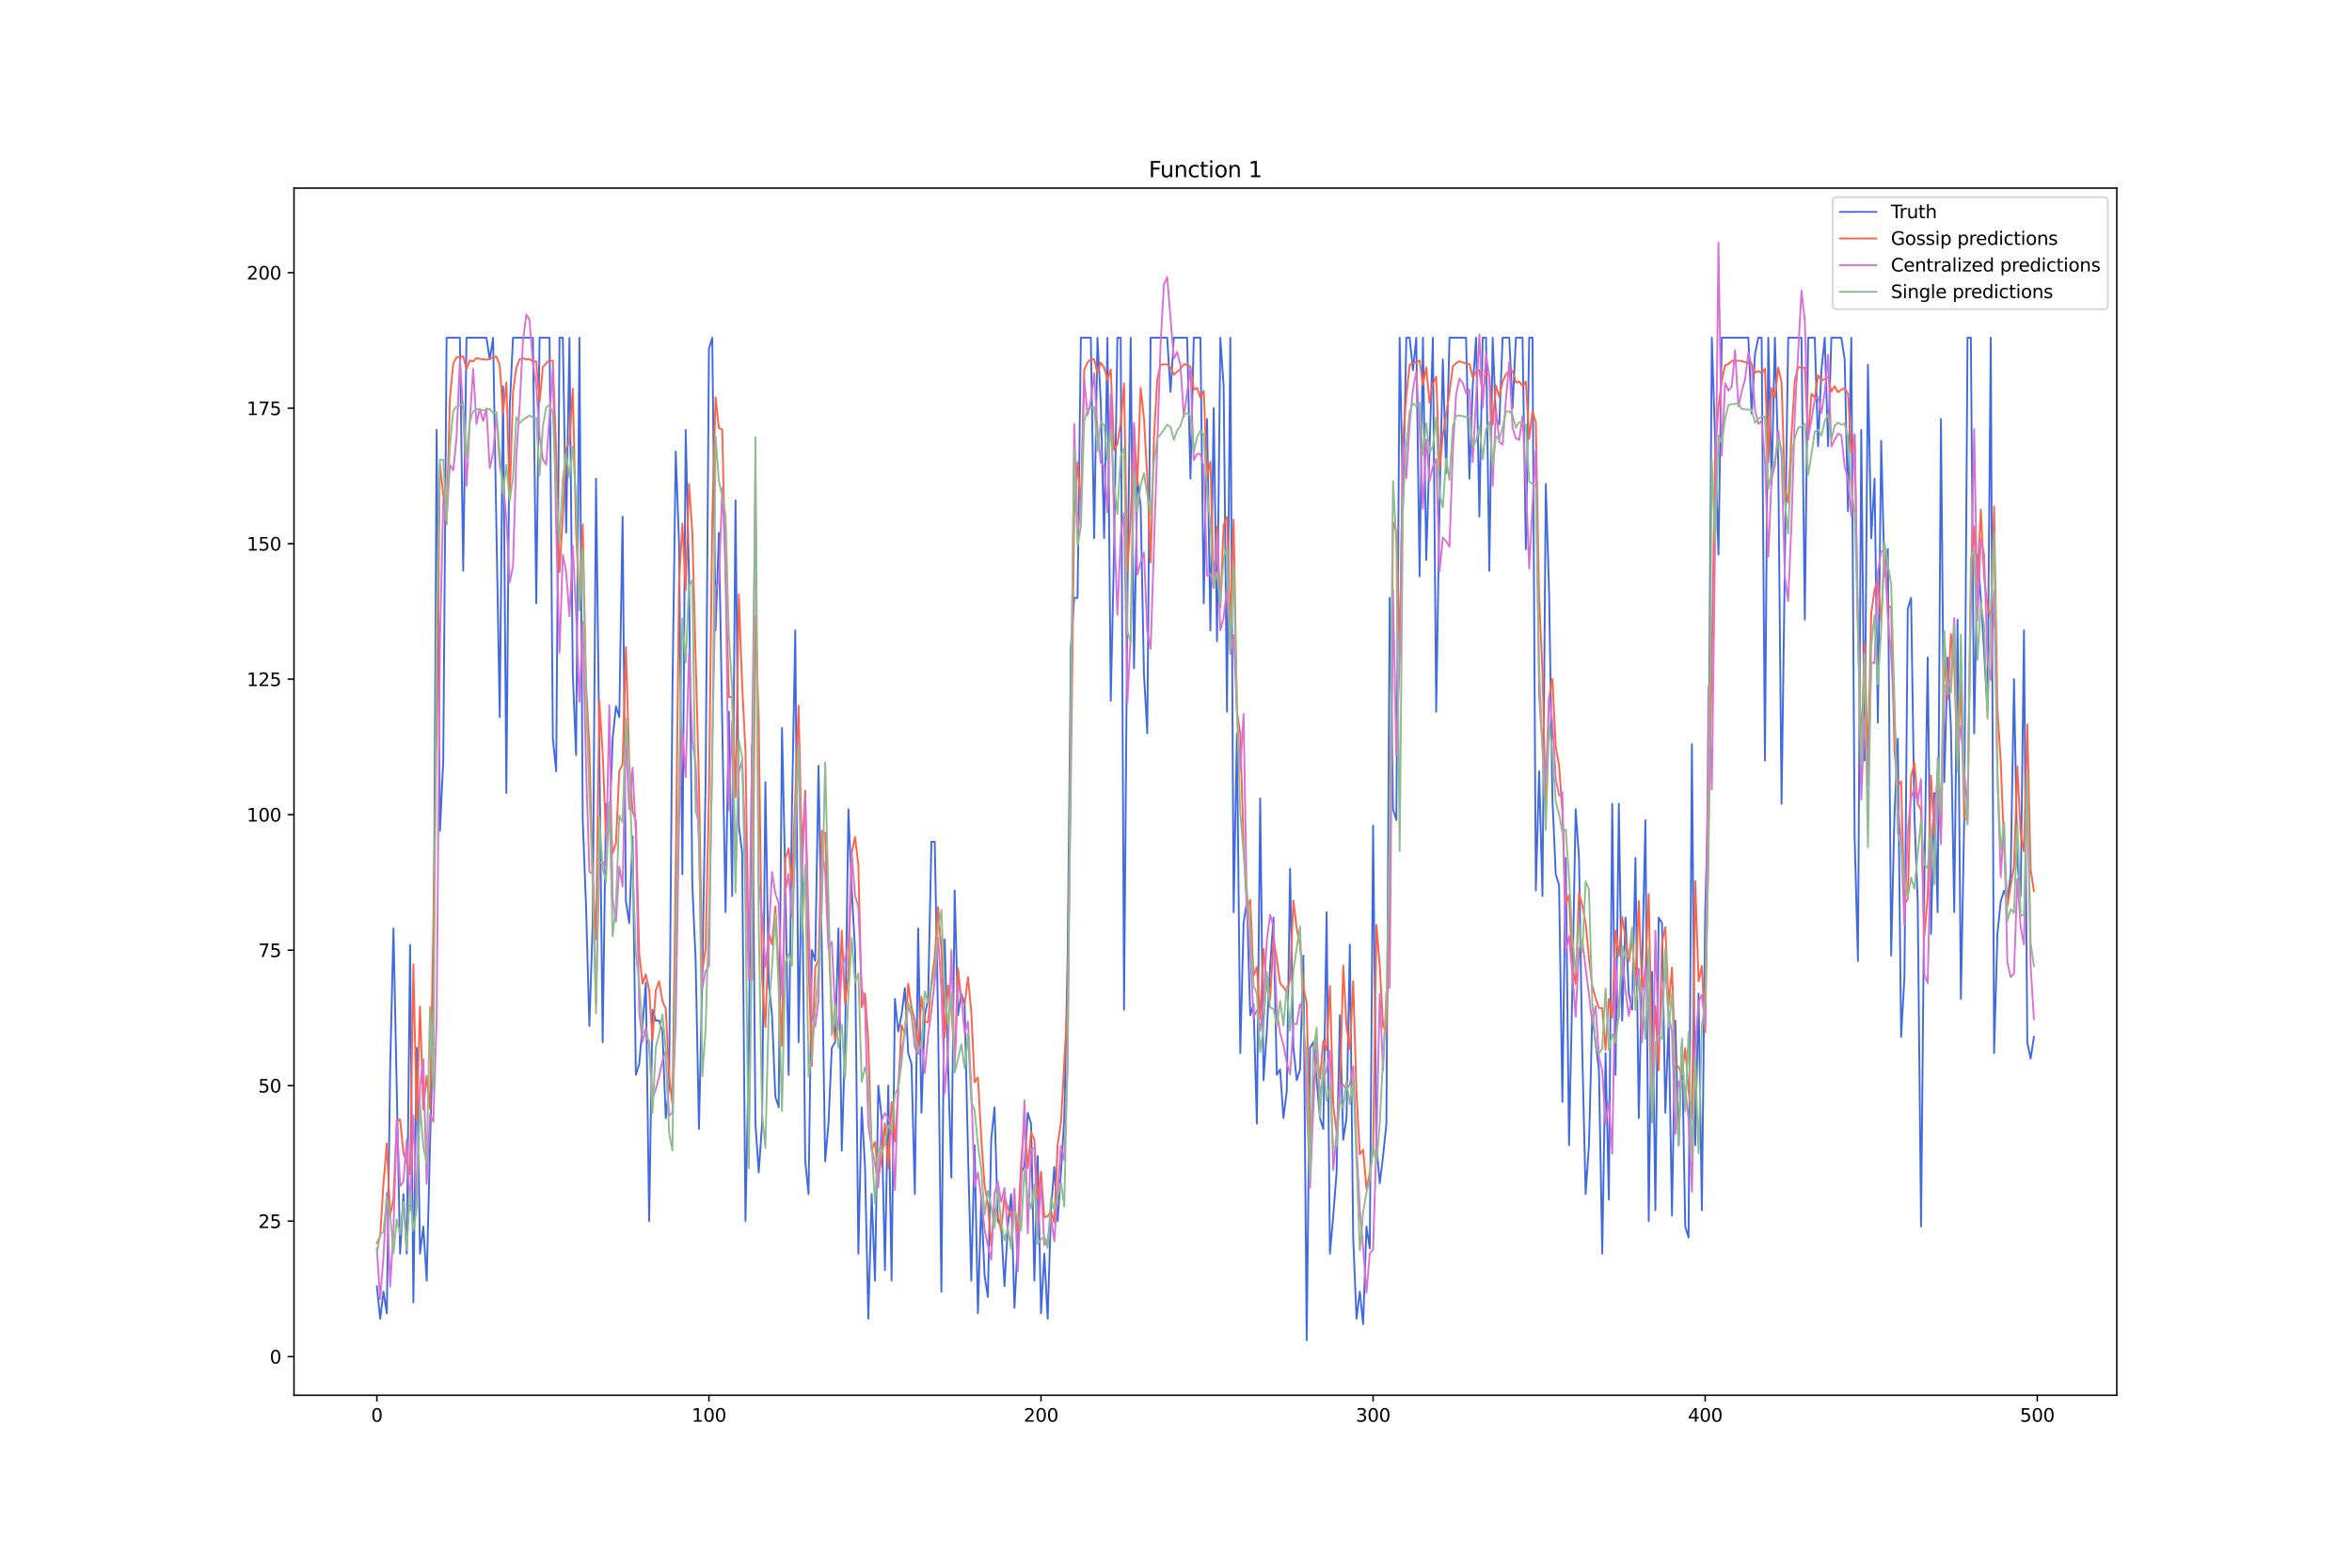 <?xml version="1.0" encoding="utf-8" standalone="no"?>
<!DOCTYPE svg PUBLIC "-//W3C//DTD SVG 1.1//EN"
  "http://www.w3.org/Graphics/SVG/1.1/DTD/svg11.dtd">
<svg xmlns:xlink="http://www.w3.org/1999/xlink" width="1296pt" height="864pt" viewBox="0 0 1296 864" xmlns="http://www.w3.org/2000/svg" version="1.1">
 <defs>
  <style type="text/css">*{stroke-linejoin: round; stroke-linecap: butt}</style>
 </defs>
 <g id="figure_1">
  <g id="patch_1">
   <path d="M 0 864 
L 1296 864 
L 1296 0 
L 0 0 
z
" style="fill: #ffffff"/>
  </g>
  <g id="axes_1">
   <g id="patch_2">
    <path d="M 162 768.96 
L 1166.4 768.96 
L 1166.4 103.68 
L 162 103.68 
z
" style="fill: #ffffff"/>
   </g>
   <g id="matplotlib.axis_1">
    <g id="xtick_1">
     <g id="line2d_1">
      <defs>
       <path id="m78aaf3604b" d="M 0 0 
L 0 3.5 
" style="stroke: #000000; stroke-width: 0.8"/>
      </defs>
      <g>
       <use xlink:href="#m78aaf3604b" x="207.655" y="768.96" style="stroke: #000000; stroke-width: 0.8"/>
      </g>
     </g>
     <g id="text_1">
      <!-- 0 -->
      <g transform="translate(204.473 783.558) scale(0.1 -0.1)">
       <defs>
        <path id="DejaVuSans-30" d="M 2034 4250 
Q 1547 4250 1301 3770 
Q 1056 3291 1056 2328 
Q 1056 1369 1301 889 
Q 1547 409 2034 409 
Q 2525 409 2770 889 
Q 3016 1369 3016 2328 
Q 3016 3291 2770 3770 
Q 2525 4250 2034 4250 
z
M 2034 4750 
Q 2819 4750 3233 4129 
Q 3647 3509 3647 2328 
Q 3647 1150 3233 529 
Q 2819 -91 2034 -91 
Q 1250 -91 836 529 
Q 422 1150 422 2328 
Q 422 3509 836 4129 
Q 1250 4750 2034 4750 
z
" transform="scale(0.016)"/>
       </defs>
       <use xlink:href="#DejaVuSans-30"/>
      </g>
     </g>
    </g>
    <g id="xtick_2">
     <g id="line2d_2">
      <g>
       <use xlink:href="#m78aaf3604b" x="390.639" y="768.96" style="stroke: #000000; stroke-width: 0.8"/>
      </g>
     </g>
     <g id="text_2">
      <!-- 100 -->
      <g transform="translate(381.095 783.558) scale(0.1 -0.1)">
       <defs>
        <path id="DejaVuSans-31" d="M 794 531 
L 1825 531 
L 1825 4091 
L 703 3866 
L 703 4441 
L 1819 4666 
L 2450 4666 
L 2450 531 
L 3481 531 
L 3481 0 
L 794 0 
L 794 531 
z
" transform="scale(0.016)"/>
       </defs>
       <use xlink:href="#DejaVuSans-31"/>
       <use xlink:href="#DejaVuSans-30" x="63.623"/>
       <use xlink:href="#DejaVuSans-30" x="127.246"/>
      </g>
     </g>
    </g>
    <g id="xtick_3">
     <g id="line2d_3">
      <g>
       <use xlink:href="#m78aaf3604b" x="573.623" y="768.96" style="stroke: #000000; stroke-width: 0.8"/>
      </g>
     </g>
     <g id="text_3">
      <!-- 200 -->
      <g transform="translate(564.079 783.558) scale(0.1 -0.1)">
       <defs>
        <path id="DejaVuSans-32" d="M 1228 531 
L 3431 531 
L 3431 0 
L 469 0 
L 469 531 
Q 828 903 1448 1529 
Q 2069 2156 2228 2338 
Q 2531 2678 2651 2914 
Q 2772 3150 2772 3378 
Q 2772 3750 2511 3984 
Q 2250 4219 1831 4219 
Q 1534 4219 1204 4116 
Q 875 4013 500 3803 
L 500 4441 
Q 881 4594 1212 4672 
Q 1544 4750 1819 4750 
Q 2544 4750 2975 4387 
Q 3406 4025 3406 3419 
Q 3406 3131 3298 2873 
Q 3191 2616 2906 2266 
Q 2828 2175 2409 1742 
Q 1991 1309 1228 531 
z
" transform="scale(0.016)"/>
       </defs>
       <use xlink:href="#DejaVuSans-32"/>
       <use xlink:href="#DejaVuSans-30" x="63.623"/>
       <use xlink:href="#DejaVuSans-30" x="127.246"/>
      </g>
     </g>
    </g>
    <g id="xtick_4">
     <g id="line2d_4">
      <g>
       <use xlink:href="#m78aaf3604b" x="756.607" y="768.96" style="stroke: #000000; stroke-width: 0.8"/>
      </g>
     </g>
     <g id="text_4">
      <!-- 300 -->
      <g transform="translate(747.063 783.558) scale(0.1 -0.1)">
       <defs>
        <path id="DejaVuSans-33" d="M 2597 2516 
Q 3050 2419 3304 2112 
Q 3559 1806 3559 1356 
Q 3559 666 3084 287 
Q 2609 -91 1734 -91 
Q 1441 -91 1130 -33 
Q 819 25 488 141 
L 488 750 
Q 750 597 1062 519 
Q 1375 441 1716 441 
Q 2309 441 2620 675 
Q 2931 909 2931 1356 
Q 2931 1769 2642 2001 
Q 2353 2234 1838 2234 
L 1294 2234 
L 1294 2753 
L 1863 2753 
Q 2328 2753 2575 2939 
Q 2822 3125 2822 3475 
Q 2822 3834 2567 4026 
Q 2313 4219 1838 4219 
Q 1578 4219 1281 4162 
Q 984 4106 628 3988 
L 628 4550 
Q 988 4650 1302 4700 
Q 1616 4750 1894 4750 
Q 2613 4750 3031 4423 
Q 3450 4097 3450 3541 
Q 3450 3153 3228 2886 
Q 3006 2619 2597 2516 
z
" transform="scale(0.016)"/>
       </defs>
       <use xlink:href="#DejaVuSans-33"/>
       <use xlink:href="#DejaVuSans-30" x="63.623"/>
       <use xlink:href="#DejaVuSans-30" x="127.246"/>
      </g>
     </g>
    </g>
    <g id="xtick_5">
     <g id="line2d_5">
      <g>
       <use xlink:href="#m78aaf3604b" x="939.591" y="768.96" style="stroke: #000000; stroke-width: 0.8"/>
      </g>
     </g>
     <g id="text_5">
      <!-- 400 -->
      <g transform="translate(930.047 783.558) scale(0.1 -0.1)">
       <defs>
        <path id="DejaVuSans-34" d="M 2419 4116 
L 825 1625 
L 2419 1625 
L 2419 4116 
z
M 2253 4666 
L 3047 4666 
L 3047 1625 
L 3713 1625 
L 3713 1100 
L 3047 1100 
L 3047 0 
L 2419 0 
L 2419 1100 
L 313 1100 
L 313 1709 
L 2253 4666 
z
" transform="scale(0.016)"/>
       </defs>
       <use xlink:href="#DejaVuSans-34"/>
       <use xlink:href="#DejaVuSans-30" x="63.623"/>
       <use xlink:href="#DejaVuSans-30" x="127.246"/>
      </g>
     </g>
    </g>
    <g id="xtick_6">
     <g id="line2d_6">
      <g>
       <use xlink:href="#m78aaf3604b" x="1122.575" y="768.96" style="stroke: #000000; stroke-width: 0.8"/>
      </g>
     </g>
     <g id="text_6">
      <!-- 500 -->
      <g transform="translate(1113.032 783.558) scale(0.1 -0.1)">
       <defs>
        <path id="DejaVuSans-35" d="M 691 4666 
L 3169 4666 
L 3169 4134 
L 1269 4134 
L 1269 2991 
Q 1406 3038 1543 3061 
Q 1681 3084 1819 3084 
Q 2600 3084 3056 2656 
Q 3513 2228 3513 1497 
Q 3513 744 3044 326 
Q 2575 -91 1722 -91 
Q 1428 -91 1123 -41 
Q 819 9 494 109 
L 494 744 
Q 775 591 1075 516 
Q 1375 441 1709 441 
Q 2250 441 2565 725 
Q 2881 1009 2881 1497 
Q 2881 1984 2565 2268 
Q 2250 2553 1709 2553 
Q 1456 2553 1204 2497 
Q 953 2441 691 2322 
L 691 4666 
z
" transform="scale(0.016)"/>
       </defs>
       <use xlink:href="#DejaVuSans-35"/>
       <use xlink:href="#DejaVuSans-30" x="63.623"/>
       <use xlink:href="#DejaVuSans-30" x="127.246"/>
      </g>
     </g>
    </g>
   </g>
   <g id="matplotlib.axis_2">
    <g id="ytick_1">
     <g id="line2d_7">
      <defs>
       <path id="m77fccfe52d" d="M 0 0 
L -3.5 0 
" style="stroke: #000000; stroke-width: 0.8"/>
      </defs>
      <g>
       <use xlink:href="#m77fccfe52d" x="162" y="747.681" style="stroke: #000000; stroke-width: 0.8"/>
      </g>
     </g>
     <g id="text_7">
      <!-- 0 -->
      <g transform="translate(148.637 751.48) scale(0.1 -0.1)">
       <use xlink:href="#DejaVuSans-30"/>
      </g>
     </g>
    </g>
    <g id="ytick_2">
     <g id="line2d_8">
      <g>
       <use xlink:href="#m77fccfe52d" x="162" y="673.006" style="stroke: #000000; stroke-width: 0.8"/>
      </g>
     </g>
     <g id="text_8">
      <!-- 25 -->
      <g transform="translate(142.275 676.806) scale(0.1 -0.1)">
       <use xlink:href="#DejaVuSans-32"/>
       <use xlink:href="#DejaVuSans-35" x="63.623"/>
      </g>
     </g>
    </g>
    <g id="ytick_3">
     <g id="line2d_9">
      <g>
       <use xlink:href="#m77fccfe52d" x="162" y="598.332" style="stroke: #000000; stroke-width: 0.8"/>
      </g>
     </g>
     <g id="text_9">
      <!-- 50 -->
      <g transform="translate(142.275 602.131) scale(0.1 -0.1)">
       <use xlink:href="#DejaVuSans-35"/>
       <use xlink:href="#DejaVuSans-30" x="63.623"/>
      </g>
     </g>
    </g>
    <g id="ytick_4">
     <g id="line2d_10">
      <g>
       <use xlink:href="#m77fccfe52d" x="162" y="523.657" style="stroke: #000000; stroke-width: 0.8"/>
      </g>
     </g>
     <g id="text_10">
      <!-- 75 -->
      <g transform="translate(142.275 527.456) scale(0.1 -0.1)">
       <defs>
        <path id="DejaVuSans-37" d="M 525 4666 
L 3525 4666 
L 3525 4397 
L 1831 0 
L 1172 0 
L 2766 4134 
L 525 4134 
L 525 4666 
z
" transform="scale(0.016)"/>
       </defs>
       <use xlink:href="#DejaVuSans-37"/>
       <use xlink:href="#DejaVuSans-35" x="63.623"/>
      </g>
     </g>
    </g>
    <g id="ytick_5">
     <g id="line2d_11">
      <g>
       <use xlink:href="#m77fccfe52d" x="162" y="448.983" style="stroke: #000000; stroke-width: 0.8"/>
      </g>
     </g>
     <g id="text_11">
      <!-- 100 -->
      <g transform="translate(135.912 452.782) scale(0.1 -0.1)">
       <use xlink:href="#DejaVuSans-31"/>
       <use xlink:href="#DejaVuSans-30" x="63.623"/>
       <use xlink:href="#DejaVuSans-30" x="127.246"/>
      </g>
     </g>
    </g>
    <g id="ytick_6">
     <g id="line2d_12">
      <g>
       <use xlink:href="#m77fccfe52d" x="162" y="374.308" style="stroke: #000000; stroke-width: 0.8"/>
      </g>
     </g>
     <g id="text_12">
      <!-- 125 -->
      <g transform="translate(135.912 378.107) scale(0.1 -0.1)">
       <use xlink:href="#DejaVuSans-31"/>
       <use xlink:href="#DejaVuSans-32" x="63.623"/>
       <use xlink:href="#DejaVuSans-35" x="127.246"/>
      </g>
     </g>
    </g>
    <g id="ytick_7">
     <g id="line2d_13">
      <g>
       <use xlink:href="#m77fccfe52d" x="162" y="299.633" style="stroke: #000000; stroke-width: 0.8"/>
      </g>
     </g>
     <g id="text_13">
      <!-- 150 -->
      <g transform="translate(135.912 303.433) scale(0.1 -0.1)">
       <use xlink:href="#DejaVuSans-31"/>
       <use xlink:href="#DejaVuSans-35" x="63.623"/>
       <use xlink:href="#DejaVuSans-30" x="127.246"/>
      </g>
     </g>
    </g>
    <g id="ytick_8">
     <g id="line2d_14">
      <g>
       <use xlink:href="#m77fccfe52d" x="162" y="224.959" style="stroke: #000000; stroke-width: 0.8"/>
      </g>
     </g>
     <g id="text_14">
      <!-- 175 -->
      <g transform="translate(135.912 228.758) scale(0.1 -0.1)">
       <use xlink:href="#DejaVuSans-31"/>
       <use xlink:href="#DejaVuSans-37" x="63.623"/>
       <use xlink:href="#DejaVuSans-35" x="127.246"/>
      </g>
     </g>
    </g>
    <g id="ytick_9">
     <g id="line2d_15">
      <g>
       <use xlink:href="#m77fccfe52d" x="162" y="150.284" style="stroke: #000000; stroke-width: 0.8"/>
      </g>
     </g>
     <g id="text_15">
      <!-- 200 -->
      <g transform="translate(135.912 154.083) scale(0.1 -0.1)">
       <use xlink:href="#DejaVuSans-32"/>
       <use xlink:href="#DejaVuSans-30" x="63.623"/>
       <use xlink:href="#DejaVuSans-30" x="127.246"/>
      </g>
     </g>
    </g>
   </g>
   <g id="line2d_16">
    <path d="M 207.655 708.85 
L 209.484 726.772 
L 211.314 711.837 
L 213.144 723.785 
L 214.974 589.371 
L 216.804 511.709 
L 220.463 690.928 
L 222.293 658.071 
L 224.123 690.928 
L 225.953 520.67 
L 227.783 717.811 
L 229.613 577.423 
L 231.442 690.928 
L 233.272 675.993 
L 235.102 705.863 
L 236.932 631.189 
L 238.762 568.462 
L 240.592 236.907 
L 242.422 457.944 
L 244.251 419.113 
L 246.081 186.128 
L 253.401 186.128 
L 255.23 314.568 
L 257.06 186.128 
L 268.039 186.128 
L 269.869 198.076 
L 271.699 186.128 
L 275.359 395.217 
L 277.189 213.011 
L 279.018 437.035 
L 280.848 224.959 
L 282.678 186.128 
L 293.657 186.128 
L 295.487 332.49 
L 297.317 186.128 
L 302.806 186.128 
L 304.636 407.165 
L 306.466 425.087 
L 308.296 186.128 
L 310.126 186.128 
L 311.956 293.659 
L 313.785 186.128 
L 315.615 371.321 
L 317.445 416.126 
L 319.275 186.128 
L 321.105 451.97 
L 322.935 499.761 
L 324.764 565.475 
L 326.594 508.722 
L 328.424 263.79 
L 330.254 413.139 
L 332.084 574.436 
L 333.914 443.009 
L 335.743 457.944 
L 337.573 407.165 
L 339.403 389.243 
L 341.233 395.217 
L 343.063 284.698 
L 344.893 496.774 
L 346.723 508.722 
L 348.552 460.931 
L 350.382 592.358 
L 352.212 586.384 
L 354.042 565.475 
L 355.872 541.579 
L 357.702 673.006 
L 359.531 556.514 
L 361.361 562.488 
L 363.191 562.488 
L 365.021 568.462 
L 366.851 616.254 
L 368.681 598.332 
L 370.51 383.269 
L 372.34 248.855 
L 374.17 299.633 
L 376 481.839 
L 377.83 236.907 
L 379.66 317.555 
L 381.489 487.813 
L 383.319 529.631 
L 385.149 622.228 
L 386.979 538.592 
L 388.809 431.061 
L 390.639 192.102 
L 392.469 186.128 
L 394.298 347.425 
L 396.128 293.659 
L 399.788 502.748 
L 401.618 392.23 
L 403.448 493.787 
L 405.277 275.738 
L 407.107 454.957 
L 408.937 469.891 
L 410.767 673.006 
L 412.597 580.41 
L 414.427 410.152 
L 416.256 619.241 
L 418.086 646.124 
L 419.916 619.241 
L 421.746 431.061 
L 423.576 541.579 
L 425.406 559.501 
L 427.236 604.306 
L 429.065 610.28 
L 430.895 401.191 
L 432.725 484.826 
L 434.555 592.358 
L 436.385 445.996 
L 438.215 347.425 
L 440.044 574.436 
L 441.874 469.891 
L 443.704 640.15 
L 445.534 658.071 
L 447.364 523.657 
L 449.194 529.631 
L 451.023 422.1 
L 452.853 523.657 
L 454.683 640.15 
L 456.513 619.241 
L 458.343 577.423 
L 460.173 574.436 
L 462.003 511.709 
L 463.832 634.176 
L 465.662 574.436 
L 467.492 445.996 
L 469.322 490.8 
L 471.152 523.657 
L 472.982 690.928 
L 474.811 610.28 
L 476.641 643.137 
L 478.471 726.772 
L 480.301 658.071 
L 482.131 705.863 
L 483.961 598.332 
L 485.79 616.254 
L 487.62 699.889 
L 489.45 598.332 
L 491.28 705.863 
L 493.11 550.54 
L 494.94 568.462 
L 496.77 559.501 
L 498.599 544.566 
L 500.429 580.41 
L 502.259 586.384 
L 504.089 658.071 
L 505.919 511.709 
L 507.749 613.267 
L 509.578 559.501 
L 511.408 550.54 
L 513.238 463.918 
L 515.068 463.918 
L 516.898 562.488 
L 518.728 711.837 
L 520.557 517.683 
L 522.387 586.384 
L 524.217 649.11 
L 526.047 490.8 
L 527.877 559.501 
L 529.707 547.553 
L 531.536 553.527 
L 533.366 634.176 
L 535.196 705.863 
L 537.026 631.189 
L 538.856 723.785 
L 540.686 661.058 
L 542.516 702.876 
L 544.345 714.824 
L 546.175 628.202 
L 548.005 610.28 
L 549.835 673.006 
L 551.665 675.993 
L 553.495 708.85 
L 555.324 675.993 
L 557.154 658.071 
L 558.984 720.798 
L 560.814 684.954 
L 562.644 646.124 
L 564.474 643.137 
L 566.303 613.267 
L 568.133 619.241 
L 569.963 705.863 
L 571.793 637.163 
L 573.623 723.785 
L 575.453 690.928 
L 577.283 726.772 
L 579.112 667.032 
L 580.942 643.137 
L 582.772 673.006 
L 584.602 646.124 
L 586.432 616.254 
L 588.262 529.631 
L 590.091 356.386 
L 591.921 329.503 
L 593.751 329.503 
L 595.581 186.128 
L 601.07 186.128 
L 602.9 296.646 
L 604.73 186.128 
L 606.56 221.972 
L 608.39 296.646 
L 610.22 186.128 
L 612.05 386.256 
L 613.879 302.62 
L 615.709 186.128 
L 617.539 186.128 
L 619.369 556.514 
L 621.199 332.49 
L 623.029 186.128 
L 624.858 368.334 
L 626.688 263.79 
L 628.518 278.725 
L 630.348 371.321 
L 632.178 404.178 
L 634.008 186.128 
L 643.157 186.128 
L 644.987 215.998 
L 646.817 186.128 
L 654.136 186.128 
L 655.966 263.79 
L 657.796 186.128 
L 661.455 186.128 
L 663.285 332.49 
L 665.115 230.933 
L 666.945 347.425 
L 668.775 224.959 
L 670.604 353.399 
L 672.434 186.128 
L 674.264 213.011 
L 676.094 392.23 
L 677.924 186.128 
L 679.754 502.748 
L 681.583 404.178 
L 683.413 580.41 
L 685.243 508.722 
L 687.073 496.774 
L 688.903 559.501 
L 690.733 553.527 
L 692.563 619.241 
L 694.392 440.022 
L 696.222 595.345 
L 698.052 568.462 
L 699.882 532.618 
L 701.712 505.735 
L 703.542 592.358 
L 705.371 589.371 
L 707.201 616.254 
L 709.031 601.319 
L 710.861 478.852 
L 712.691 577.423 
L 714.521 595.345 
L 716.35 589.371 
L 718.18 526.644 
L 720.01 738.72 
L 721.84 577.423 
L 723.67 574.436 
L 727.33 616.254 
L 729.159 622.228 
L 730.989 502.748 
L 732.819 690.928 
L 734.649 670.019 
L 736.479 646.124 
L 738.309 559.501 
L 740.138 628.202 
L 741.968 616.254 
L 743.798 520.67 
L 745.628 681.967 
L 747.458 726.772 
L 749.288 711.837 
L 751.117 729.759 
L 752.947 675.993 
L 754.777 687.941 
L 756.607 454.957 
L 758.437 631.189 
L 760.267 652.097 
L 762.097 637.163 
L 763.926 619.241 
L 765.756 329.503 
L 767.586 445.996 
L 769.416 451.97 
L 771.246 186.128 
L 773.076 278.725 
L 774.905 186.128 
L 776.735 186.128 
L 778.565 204.05 
L 780.395 186.128 
L 782.225 317.555 
L 784.055 186.128 
L 785.884 308.594 
L 789.544 186.128 
L 791.374 392.23 
L 793.204 278.725 
L 795.034 198.076 
L 796.864 260.803 
L 798.693 186.128 
L 807.843 186.128 
L 809.672 263.79 
L 811.502 213.011 
L 813.332 186.128 
L 815.162 284.698 
L 816.992 186.128 
L 818.822 186.128 
L 820.651 314.568 
L 822.481 186.128 
L 824.311 230.933 
L 826.141 233.92 
L 827.971 186.128 
L 831.63 186.128 
L 833.46 224.959 
L 835.29 186.128 
L 838.95 186.128 
L 840.78 302.62 
L 842.61 186.128 
L 844.439 186.128 
L 846.269 490.8 
L 848.099 425.087 
L 849.929 493.787 
L 851.759 266.777 
L 853.589 326.516 
L 855.418 440.022 
L 857.248 481.839 
L 859.078 487.813 
L 860.908 607.293 
L 862.738 472.878 
L 864.568 631.189 
L 866.397 544.566 
L 868.227 445.996 
L 870.057 472.878 
L 871.887 580.41 
L 873.717 658.071 
L 875.547 631.189 
L 877.377 559.501 
L 881.036 589.371 
L 882.866 690.928 
L 884.696 580.41 
L 886.526 661.058 
L 888.356 443.009 
L 890.185 592.358 
L 892.015 443.009 
L 893.845 562.488 
L 895.675 505.735 
L 897.505 547.553 
L 899.335 556.514 
L 901.164 472.878 
L 902.994 616.254 
L 906.654 451.97 
L 908.484 673.006 
L 910.314 535.605 
L 912.144 667.032 
L 913.973 505.735 
L 915.803 508.722 
L 917.633 613.267 
L 919.463 562.488 
L 921.293 670.019 
L 923.123 562.488 
L 924.952 631.189 
L 926.782 574.436 
L 928.612 675.993 
L 930.442 681.967 
L 932.272 410.152 
L 934.102 631.189 
L 935.931 547.553 
L 937.761 667.032 
L 939.591 502.748 
L 941.421 434.048 
L 943.251 186.128 
L 945.081 242.881 
L 946.911 305.607 
L 948.74 186.128 
L 963.379 186.128 
L 965.209 227.946 
L 967.039 195.089 
L 968.869 186.128 
L 970.698 186.128 
L 972.528 419.113 
L 974.358 186.128 
L 976.188 266.777 
L 978.018 186.128 
L 979.848 254.829 
L 981.678 443.009 
L 983.507 308.594 
L 985.337 186.128 
L 992.657 186.128 
L 994.486 341.451 
L 996.316 186.128 
L 999.976 186.128 
L 1001.806 245.868 
L 1003.636 204.05 
L 1005.465 186.128 
L 1007.295 245.868 
L 1009.125 186.128 
L 1014.615 186.128 
L 1016.444 198.076 
L 1018.274 281.712 
L 1020.104 186.128 
L 1021.934 460.931 
L 1023.764 529.631 
L 1025.594 236.907 
L 1027.424 419.113 
L 1029.253 201.063 
L 1031.083 296.646 
L 1032.913 263.79 
L 1034.743 398.204 
L 1036.573 242.881 
L 1038.403 317.555 
L 1040.232 302.62 
L 1042.062 526.644 
L 1043.892 448.983 
L 1045.722 407.165 
L 1047.552 571.449 
L 1049.382 538.592 
L 1051.211 335.477 
L 1053.041 329.503 
L 1054.871 448.983 
L 1056.701 496.774 
L 1058.531 675.993 
L 1060.361 484.826 
L 1062.191 362.36 
L 1064.02 514.696 
L 1065.85 437.035 
L 1067.68 502.748 
L 1069.51 230.933 
L 1071.34 431.061 
L 1073.17 362.36 
L 1074.999 401.191 
L 1076.829 502.748 
L 1078.659 341.451 
L 1080.489 550.54 
L 1082.319 451.97 
L 1084.149 186.128 
L 1085.978 186.128 
L 1087.808 404.178 
L 1089.638 305.607 
L 1091.468 329.503 
L 1093.298 359.373 
L 1095.128 392.23 
L 1096.958 186.128 
L 1098.787 580.41 
L 1100.617 514.696 
L 1102.447 496.774 
L 1104.277 490.8 
L 1106.107 496.774 
L 1107.937 481.839 
L 1109.766 374.308 
L 1111.596 475.865 
L 1113.426 493.787 
L 1115.256 347.425 
L 1117.086 574.436 
L 1118.916 583.397 
L 1120.745 571.449 
L 1120.745 571.449 
" clip-path="url(#p5d1efc2f2b)" style="fill: none; stroke: #4169e1; stroke-linecap: square"/>
   </g>
   <g id="line2d_17">
    <path d="M 207.655 685.169 
L 209.484 681.366 
L 211.314 652.067 
L 213.144 630.175 
L 214.974 670.082 
L 216.804 660.53 
L 218.634 617.983 
L 220.463 616.949 
L 222.293 635.455 
L 224.123 640.817 
L 225.953 647.239 
L 227.783 531.625 
L 229.613 617.433 
L 231.442 554.611 
L 233.272 611.546 
L 235.102 593.09 
L 236.932 611.094 
L 238.762 510.873 
L 240.592 402.315 
L 242.422 255.99 
L 246.081 288.847 
L 247.911 219.61 
L 249.741 200.38 
L 251.571 196.883 
L 255.23 196.37 
L 257.06 203.236 
L 258.89 198.578 
L 260.72 199.244 
L 262.55 197.331 
L 264.38 197.817 
L 268.039 198.239 
L 269.869 197.592 
L 273.529 196.524 
L 275.359 201.224 
L 277.189 227.85 
L 279.018 210.668 
L 280.848 275.804 
L 282.678 216.342 
L 284.508 202.555 
L 286.338 198.036 
L 288.168 197.537 
L 289.997 198.002 
L 291.827 198.015 
L 293.657 199.048 
L 295.487 199.184 
L 297.317 221.567 
L 299.147 202.271 
L 300.976 200.207 
L 302.806 198.352 
L 304.636 198.926 
L 306.466 248.92 
L 308.296 315.379 
L 310.126 284.493 
L 311.956 247.622 
L 313.785 243.197 
L 315.615 214.213 
L 317.445 292.707 
L 319.275 334.861 
L 321.105 288.93 
L 322.935 377.394 
L 324.764 411.409 
L 326.594 483.819 
L 328.424 517.84 
L 330.254 386.141 
L 332.084 415.039 
L 333.914 461.744 
L 335.743 443.859 
L 337.573 470.106 
L 339.403 464.84 
L 341.233 425.016 
L 343.063 421.216 
L 344.893 356.679 
L 346.723 420.673 
L 348.552 447.049 
L 350.382 452.432 
L 352.212 525.282 
L 354.042 542.117 
L 355.872 537.015 
L 357.702 545.494 
L 359.531 573.469 
L 361.361 545.665 
L 363.191 540.844 
L 365.021 551.658 
L 366.851 555.948 
L 368.681 592.555 
L 370.51 608.376 
L 372.34 480.911 
L 374.17 321.333 
L 376 288.567 
L 377.83 325.115 
L 379.66 266.661 
L 381.489 293.711 
L 385.149 432.292 
L 386.979 535.68 
L 388.809 522.619 
L 390.639 438.588 
L 392.469 287.044 
L 394.298 219.049 
L 396.128 235.888 
L 397.958 236.712 
L 399.788 317.321 
L 401.618 383.961 
L 403.448 384.459 
L 405.277 439.341 
L 407.107 327.612 
L 408.937 377.496 
L 410.767 413.928 
L 412.597 532.694 
L 414.427 539.956 
L 416.256 339.348 
L 418.086 397.84 
L 419.916 538.89 
L 421.746 566.006 
L 423.576 514.407 
L 425.406 520.585 
L 427.236 499.57 
L 429.065 534.841 
L 430.895 576.427 
L 432.725 473.404 
L 434.555 467.589 
L 436.385 488.494 
L 440.044 388.95 
L 441.874 470.065 
L 443.704 435.757 
L 445.534 531.929 
L 447.364 587.483 
L 449.194 533.192 
L 451.023 529.243 
L 452.853 457.792 
L 454.683 459.234 
L 456.513 516.995 
L 458.343 558.242 
L 460.173 573.079 
L 462.003 565.465 
L 463.832 512.952 
L 465.662 553.36 
L 467.492 537.141 
L 469.322 469.836 
L 471.152 461.274 
L 472.982 476.971 
L 474.811 555.13 
L 476.641 547.49 
L 478.471 574.471 
L 480.301 633.939 
L 482.131 629.392 
L 483.961 648.186 
L 485.79 638.888 
L 487.62 619.125 
L 489.45 644.088 
L 491.28 607.39 
L 493.11 629.15 
L 494.94 601.245 
L 496.77 565.025 
L 498.599 569.603 
L 500.429 542.142 
L 502.259 555.138 
L 504.089 562.352 
L 505.919 577.966 
L 507.749 549.385 
L 509.578 563.122 
L 511.408 563.341 
L 513.238 541.365 
L 515.068 527.274 
L 516.898 499.914 
L 518.728 523.052 
L 520.557 571.419 
L 522.387 543.095 
L 524.217 556.729 
L 526.047 584.216 
L 527.877 533.707 
L 529.707 550.893 
L 531.536 553.545 
L 533.366 538.466 
L 535.196 557.495 
L 537.026 596.43 
L 538.856 593.761 
L 540.686 627.216 
L 542.516 653.358 
L 544.345 663.646 
L 546.175 686.724 
L 548.005 666.067 
L 549.835 669.427 
L 551.665 678.149 
L 553.495 659.344 
L 555.324 665.659 
L 557.154 670.777 
L 558.984 664.596 
L 560.814 678.98 
L 562.644 641.274 
L 564.474 616.279 
L 566.303 643.851 
L 568.133 624.136 
L 569.963 628.213 
L 571.793 660.969 
L 573.623 645.729 
L 575.453 670.902 
L 577.283 670.315 
L 579.112 667.422 
L 580.942 673.657 
L 582.772 631.044 
L 584.602 618.669 
L 588.262 552.808 
L 590.091 427.109 
L 591.921 283.452 
L 593.751 254.703 
L 595.581 280.042 
L 597.411 204.05 
L 599.241 199.718 
L 601.07 198.032 
L 602.9 197.993 
L 604.73 205.502 
L 606.56 199.869 
L 608.39 202.591 
L 610.22 209.313 
L 612.05 203.536 
L 613.879 248.093 
L 615.709 244.48 
L 617.539 233.037 
L 619.369 211.317 
L 621.199 314.235 
L 623.029 285.639 
L 624.858 234.747 
L 626.688 267.735 
L 628.518 213.667 
L 630.348 230.488 
L 632.178 263.52 
L 634.008 310.04 
L 635.837 241.887 
L 637.667 209.14 
L 639.497 200.974 
L 641.327 200.776 
L 643.157 200.818 
L 644.987 202.54 
L 646.817 206.604 
L 648.646 204.812 
L 650.476 203.387 
L 652.306 200.655 
L 654.136 201.204 
L 655.966 202.014 
L 657.796 214.828 
L 659.625 213.722 
L 661.455 219.236 
L 663.285 215.362 
L 665.115 262.687 
L 666.945 254.477 
L 668.775 323.491 
L 670.604 290.026 
L 672.434 334.834 
L 674.264 289.185 
L 676.094 284.907 
L 677.924 344.583 
L 679.754 286.364 
L 681.583 391.963 
L 683.413 404.121 
L 685.243 466.198 
L 687.073 500.9 
L 688.903 495.986 
L 690.733 537.905 
L 692.563 532.961 
L 694.392 561.698 
L 696.222 523.007 
L 698.052 544.517 
L 699.882 551.005 
L 701.712 517.427 
L 703.542 528.31 
L 705.371 541.953 
L 707.201 543.953 
L 709.031 547.159 
L 710.861 539.157 
L 712.691 496.226 
L 714.521 511.951 
L 716.35 520.798 
L 718.18 543.963 
L 720.01 552.772 
L 721.84 631.031 
L 723.67 600.344 
L 725.5 581.893 
L 727.33 594.454 
L 729.159 573.638 
L 730.989 578.878 
L 732.819 543.421 
L 734.649 609.135 
L 736.479 623.881 
L 738.309 601.594 
L 740.138 532.165 
L 741.968 565.907 
L 743.798 578.248 
L 745.628 540.785 
L 747.458 602.716 
L 749.288 636.211 
L 751.117 633.643 
L 752.947 655.034 
L 754.777 646.516 
L 756.607 634.079 
L 758.437 509.711 
L 760.267 532.129 
L 762.097 565.569 
L 763.926 569.322 
L 765.756 501.444 
L 767.586 287.734 
L 769.416 292.935 
L 771.246 360.666 
L 773.076 242.61 
L 774.905 218.303 
L 776.735 201.038 
L 778.565 200.155 
L 780.395 199.725 
L 782.225 198.646 
L 784.055 212.169 
L 785.884 202.469 
L 787.714 221.986 
L 789.544 211.444 
L 791.374 207.63 
L 793.204 258.555 
L 795.034 240.009 
L 798.693 216.504 
L 800.523 201.95 
L 802.353 200.151 
L 804.183 199.028 
L 806.013 199.808 
L 809.672 200.666 
L 811.502 208.09 
L 813.332 204.859 
L 815.162 203.961 
L 816.992 217.384 
L 818.822 205.359 
L 820.651 206.8 
L 822.481 233.979 
L 824.311 212.435 
L 826.141 218.83 
L 827.971 210.304 
L 829.801 206.174 
L 831.63 204.549 
L 833.46 204.423 
L 835.29 210.842 
L 837.12 210.238 
L 838.95 212.729 
L 840.78 210.269 
L 842.61 241.781 
L 844.439 226.673 
L 846.269 232.915 
L 848.099 330.037 
L 849.929 370.123 
L 851.759 444.085 
L 853.589 384.658 
L 855.418 374.158 
L 857.248 411.722 
L 859.078 421.602 
L 860.908 447.724 
L 862.738 498.41 
L 864.568 493.352 
L 866.397 532.896 
L 868.227 542.245 
L 870.057 492.215 
L 871.887 499.14 
L 873.717 508.748 
L 875.547 527.849 
L 877.377 543.336 
L 879.206 550.142 
L 881.036 555.538 
L 882.866 555.62 
L 884.696 578.624 
L 886.526 550.605 
L 888.356 560.855 
L 890.185 512.872 
L 892.015 526.865 
L 893.845 505.358 
L 895.675 516.831 
L 897.505 529.956 
L 899.335 517.838 
L 901.164 541.614 
L 902.994 496.533 
L 904.824 545.519 
L 906.654 534.004 
L 908.484 492.773 
L 910.314 588.526 
L 912.144 554.342 
L 913.973 589.824 
L 915.803 519.532 
L 917.633 510.961 
L 919.463 554.414 
L 921.293 533.327 
L 923.123 586.405 
L 924.952 587.954 
L 926.782 592.431 
L 928.612 577.696 
L 930.442 600.57 
L 932.272 616.796 
L 934.102 485.525 
L 935.931 540.82 
L 937.761 532.427 
L 939.591 568.844 
L 941.421 461.859 
L 943.251 362.887 
L 945.081 250.093 
L 946.911 224.143 
L 948.74 209.889 
L 950.57 201.274 
L 952.4 200.738 
L 954.23 198.94 
L 956.06 199.044 
L 957.89 198.758 
L 959.719 199.033 
L 961.549 199.549 
L 963.379 200.328 
L 965.209 200.443 
L 967.039 205.382 
L 968.869 204.549 
L 970.698 205.619 
L 972.528 203.237 
L 974.358 255.028 
L 976.188 213.824 
L 978.018 218.873 
L 979.848 202.575 
L 981.678 210.768 
L 983.507 269.36 
L 985.337 277.075 
L 987.167 239.338 
L 988.997 209.568 
L 990.827 202.256 
L 992.657 202.522 
L 994.486 202.625 
L 996.316 242.257 
L 998.146 217.098 
L 999.976 219.165 
L 1001.806 206.75 
L 1003.636 209.711 
L 1005.465 208.857 
L 1007.295 207.849 
L 1009.125 215.764 
L 1010.955 212.899 
L 1012.785 216.199 
L 1014.615 214.771 
L 1016.444 214.003 
L 1018.274 216.958 
L 1020.104 249.316 
L 1021.934 239.538 
L 1023.764 348.966 
L 1025.594 412.136 
L 1027.424 354.438 
L 1029.253 421.586 
L 1031.083 338.083 
L 1032.913 324.988 
L 1034.743 319.65 
L 1036.573 343.439 
L 1038.403 302.808 
L 1040.232 334.145 
L 1042.062 334.581 
L 1043.892 413.937 
L 1045.722 433.262 
L 1047.552 430.647 
L 1049.382 498.693 
L 1051.211 495.42 
L 1053.041 428.074 
L 1054.871 420.253 
L 1056.701 443.138 
L 1058.531 446.299 
L 1060.361 515.673 
L 1062.191 494.078 
L 1064.02 427.405 
L 1065.85 460.434 
L 1067.68 425.144 
L 1069.51 457.232 
L 1071.34 362.031 
L 1073.17 385.196 
L 1074.999 349.466 
L 1076.829 367.831 
L 1078.659 423.364 
L 1080.489 375.139 
L 1082.319 451.049 
L 1084.149 451.753 
L 1085.978 328.35 
L 1087.808 290.065 
L 1089.638 320.111 
L 1091.468 280.831 
L 1093.298 318.194 
L 1095.128 333.973 
L 1096.958 340.982 
L 1098.787 279.118 
L 1100.617 390.244 
L 1102.447 419.7 
L 1104.277 466.126 
L 1106.107 499.557 
L 1107.937 488.015 
L 1109.766 477.718 
L 1111.596 422.264 
L 1113.426 459.492 
L 1115.256 469.241 
L 1117.086 399.259 
L 1118.916 479.277 
L 1120.745 491.083 
L 1120.745 491.083 
" clip-path="url(#p5d1efc2f2b)" style="fill: none; stroke: #ff6347; stroke-linecap: square"/>
   </g>
   <g id="line2d_18">
    <path d="M 207.655 687.851 
L 209.484 715.997 
L 211.314 692.565 
L 213.144 657.326 
L 214.974 709.097 
L 216.804 678.379 
L 218.634 617.109 
L 220.463 653.822 
L 222.293 651.035 
L 224.123 628.051 
L 225.953 667.006 
L 227.783 614.74 
L 229.613 664.128 
L 231.442 597.921 
L 233.272 583.758 
L 235.102 652.415 
L 236.932 613.934 
L 238.762 618.21 
L 240.592 561.815 
L 242.422 353.722 
L 244.251 275.427 
L 246.081 286.399 
L 247.911 256.126 
L 249.741 259.215 
L 251.571 241.177 
L 253.401 198.374 
L 255.23 226.48 
L 257.06 267.844 
L 258.89 231.628 
L 260.72 203.256 
L 262.55 233.641 
L 264.38 225.242 
L 266.209 232.015 
L 268.039 225.041 
L 269.869 258.084 
L 271.699 249.674 
L 273.529 228.315 
L 275.359 256.639 
L 277.189 266.133 
L 279.018 285.935 
L 280.848 320.969 
L 282.678 311.955 
L 284.508 251.136 
L 286.338 223.666 
L 288.168 188.062 
L 289.997 173.319 
L 291.827 176.481 
L 293.657 200.261 
L 295.487 212.047 
L 297.317 240.19 
L 299.147 253.045 
L 300.976 256.18 
L 304.636 202.785 
L 306.466 290.189 
L 308.296 359.725 
L 310.126 305.624 
L 311.956 315.267 
L 313.785 339.67 
L 315.615 300.74 
L 317.445 338.518 
L 319.275 386.952 
L 321.105 342.69 
L 322.935 422.679 
L 324.764 480.24 
L 326.594 481.694 
L 328.424 553.22 
L 330.254 475.68 
L 332.084 474.907 
L 333.914 479.749 
L 335.743 388.592 
L 337.573 495.474 
L 339.403 507.916 
L 341.233 477.72 
L 343.063 488.561 
L 344.893 406.027 
L 346.723 446.043 
L 348.552 423.072 
L 350.382 459.378 
L 352.212 557.598 
L 354.042 574.202 
L 355.872 566.501 
L 357.702 576.725 
L 359.531 605.387 
L 361.361 600.337 
L 363.191 593.278 
L 365.021 584.633 
L 366.851 579.387 
L 368.681 614.972 
L 370.51 613.03 
L 372.34 562.096 
L 374.17 452.753 
L 376 402.606 
L 377.83 428.321 
L 379.66 359.443 
L 381.489 408.081 
L 383.319 420.999 
L 385.149 465.478 
L 386.979 544.638 
L 388.809 535.275 
L 390.639 532.334 
L 392.469 410.467 
L 394.298 323.389 
L 396.128 321.437 
L 397.958 269.093 
L 399.788 309.461 
L 401.618 446.624 
L 403.448 397.352 
L 405.277 481.933 
L 407.107 425.636 
L 408.937 419.064 
L 410.767 465.129 
L 412.597 539.998 
L 414.427 410.94 
L 416.256 260.482 
L 418.086 487.115 
L 419.916 505.016 
L 421.746 532.896 
L 423.576 516.512 
L 425.406 480.556 
L 427.236 492.308 
L 429.065 497.876 
L 430.895 549.799 
L 432.725 491.311 
L 434.555 481.588 
L 436.385 505.593 
L 438.215 469.132 
L 440.044 408.675 
L 441.874 483.552 
L 443.704 439.183 
L 445.534 506.689 
L 447.364 560.056 
L 449.194 565.863 
L 451.023 551.303 
L 452.853 467.75 
L 454.683 481.033 
L 456.513 523.02 
L 458.343 519.005 
L 460.173 557.312 
L 462.003 566.332 
L 463.832 534.159 
L 465.662 527.825 
L 467.492 520.58 
L 469.322 469.87 
L 471.152 493.772 
L 472.982 499.931 
L 474.811 544.087 
L 476.641 555.173 
L 478.471 620.654 
L 480.301 632.579 
L 482.131 641.179 
L 483.961 654.418 
L 485.79 617.614 
L 487.62 613.515 
L 489.45 616.335 
L 491.28 620.845 
L 493.11 655.875 
L 494.94 596.95 
L 496.77 578.867 
L 498.599 569.855 
L 500.429 554.231 
L 502.259 559.636 
L 504.089 576.973 
L 505.919 580.842 
L 507.749 573.591 
L 509.578 591.427 
L 511.408 570.771 
L 513.238 557.02 
L 515.068 540.536 
L 516.898 516.747 
L 518.728 545.338 
L 520.557 602.591 
L 522.387 577.749 
L 524.217 523.663 
L 526.047 588.934 
L 527.877 542.867 
L 529.707 549.163 
L 531.536 569.435 
L 533.366 562.998 
L 535.196 599.56 
L 537.026 653.934 
L 538.856 646.107 
L 540.686 660.002 
L 542.516 677.538 
L 544.345 686.524 
L 546.175 694.252 
L 548.005 658.009 
L 549.835 651.22 
L 551.665 662.412 
L 553.495 654.781 
L 555.324 679.35 
L 557.154 685.005 
L 558.984 655.081 
L 560.814 700.623 
L 562.644 655.028 
L 564.474 606.453 
L 566.303 679.866 
L 568.133 633.069 
L 569.963 632.701 
L 571.793 680.98 
L 573.623 651.209 
L 575.453 686.291 
L 577.283 683.094 
L 579.112 670.339 
L 580.942 684.149 
L 584.602 631.602 
L 586.432 639.378 
L 588.262 588.026 
L 590.091 403.142 
L 591.921 233.776 
L 593.751 293.978 
L 595.581 279.596 
L 597.411 208.248 
L 599.241 228.828 
L 601.07 221.038 
L 602.9 205.734 
L 604.73 237.253 
L 606.56 255.188 
L 608.39 256.456 
L 610.22 282.531 
L 612.05 217.22 
L 613.879 286.922 
L 615.709 338.861 
L 617.539 294.99 
L 619.369 282.923 
L 621.199 387.291 
L 623.029 351.041 
L 624.858 233.067 
L 626.688 316.714 
L 628.518 309.808 
L 630.348 304.618 
L 632.178 347.882 
L 634.008 357.629 
L 639.497 189.761 
L 641.327 156.934 
L 643.157 152.69 
L 646.817 197.793 
L 648.646 193.935 
L 650.476 201.442 
L 652.306 229.746 
L 655.966 202.809 
L 657.796 253.587 
L 659.625 250.139 
L 661.455 250.203 
L 663.285 257.097 
L 665.115 317.347 
L 666.945 316.171 
L 668.775 324.089 
L 670.604 294.417 
L 672.434 347.404 
L 674.264 340.387 
L 676.094 323.633 
L 677.924 360.361 
L 679.754 350.033 
L 681.583 392.732 
L 683.413 424.848 
L 685.243 393.514 
L 687.073 502.103 
L 688.903 523.865 
L 690.733 560.78 
L 692.563 556.71 
L 694.392 568.144 
L 696.222 552.243 
L 698.052 518.061 
L 699.882 504.127 
L 701.712 510.552 
L 703.542 557.178 
L 705.371 569.353 
L 707.201 575.907 
L 709.031 585.672 
L 710.861 592.061 
L 712.691 563.993 
L 714.521 564.531 
L 716.35 553.36 
L 718.18 558.616 
L 721.84 654.593 
L 723.67 610.951 
L 725.5 570.491 
L 727.33 602.996 
L 729.159 594.167 
L 730.989 589.864 
L 732.819 579.105 
L 734.649 644.771 
L 736.479 624.941 
L 738.309 599.299 
L 740.138 597.779 
L 741.968 600.673 
L 743.798 597.653 
L 745.628 587.749 
L 747.458 631.151 
L 749.288 666.694 
L 751.117 687.727 
L 752.947 712.409 
L 754.777 690.884 
L 756.607 688.363 
L 758.437 629.386 
L 760.267 547.713 
L 762.097 589.932 
L 763.926 546.584 
L 765.756 543.857 
L 767.586 325.083 
L 769.416 416.361 
L 771.246 363.838 
L 773.076 244.54 
L 774.905 263.524 
L 776.735 233.795 
L 778.565 214.531 
L 780.395 204.873 
L 782.225 234.464 
L 784.055 280.384 
L 785.884 242.143 
L 787.714 265.112 
L 789.544 257.171 
L 791.374 252.952 
L 793.204 314.958 
L 795.034 296.221 
L 796.864 298.392 
L 798.693 301.332 
L 800.523 248.929 
L 802.353 217.373 
L 804.183 208.703 
L 806.013 211.092 
L 807.843 216.638 
L 809.672 214.658 
L 811.502 254.744 
L 815.162 184.368 
L 816.992 224.672 
L 818.822 195.154 
L 820.651 207.273 
L 822.481 267.702 
L 824.311 224.921 
L 826.141 243.596 
L 827.971 245.019 
L 829.801 220.223 
L 831.63 199.441 
L 833.46 235.893 
L 835.29 241.593 
L 837.12 242.46 
L 838.95 229.239 
L 840.78 266.062 
L 842.61 313.328 
L 844.439 278.116 
L 846.269 247.973 
L 848.099 383.555 
L 849.929 411.517 
L 851.759 431.147 
L 853.589 384.729 
L 855.418 398.321 
L 857.248 429.259 
L 859.078 438.455 
L 860.908 436.627 
L 862.738 524.282 
L 864.568 515.835 
L 866.397 536.529 
L 868.227 560.302 
L 870.057 523.142 
L 871.887 518.491 
L 873.717 533.684 
L 875.547 547.735 
L 877.377 564.466 
L 879.206 554.429 
L 881.036 582.759 
L 882.866 589.983 
L 884.696 619.712 
L 886.526 606.574 
L 888.356 635.802 
L 890.185 528.013 
L 892.015 560.93 
L 893.845 526.599 
L 895.675 545.865 
L 897.505 559.976 
L 899.335 548.461 
L 901.164 541.992 
L 902.994 533.813 
L 904.824 574.546 
L 906.654 531.892 
L 908.484 550.879 
L 910.314 616.089 
L 912.144 512.972 
L 913.973 576.269 
L 915.803 547.913 
L 917.633 534.55 
L 919.463 559.969 
L 921.293 568.791 
L 923.123 625.011 
L 924.952 596.262 
L 926.782 595.334 
L 928.612 599.755 
L 930.442 616.812 
L 932.272 656.834 
L 934.102 577.646 
L 935.931 552.129 
L 937.761 548.25 
L 939.591 565.768 
L 941.421 378.47 
L 943.251 435.107 
L 945.081 295.493 
L 946.911 133.92 
L 948.74 251.063 
L 950.57 211.093 
L 952.4 215.354 
L 954.23 213.148 
L 956.06 193.025 
L 957.89 224.124 
L 959.719 215.601 
L 961.549 209.147 
L 963.379 194.316 
L 965.209 201.39 
L 967.039 225.747 
L 968.869 233.564 
L 970.698 232.04 
L 972.528 253.722 
L 974.358 306.841 
L 976.188 263.757 
L 978.018 256.308 
L 979.848 237.477 
L 981.678 250.951 
L 983.507 317.88 
L 985.337 331.282 
L 987.167 287.889 
L 988.997 228.251 
L 992.657 160.15 
L 994.486 176.614 
L 996.316 241.301 
L 998.146 231.522 
L 999.976 219.942 
L 1001.806 218.876 
L 1003.636 227.621 
L 1005.465 215.963 
L 1007.295 195.525 
L 1009.125 246.14 
L 1010.955 242.304 
L 1012.785 238.931 
L 1014.615 239.763 
L 1016.444 257.259 
L 1018.274 264.137 
L 1020.104 284.362 
L 1021.934 239.48 
L 1025.594 440.571 
L 1027.424 394.927 
L 1029.253 432.667 
L 1031.083 364.864 
L 1032.913 365.612 
L 1034.743 314.947 
L 1036.573 304.016 
L 1038.403 303.544 
L 1040.232 340.065 
L 1042.062 361.43 
L 1043.892 394.989 
L 1045.722 443.454 
L 1047.552 462.88 
L 1049.382 509.697 
L 1051.211 458.031 
L 1053.041 439.529 
L 1054.871 435.05 
L 1056.701 442.23 
L 1058.531 429.394 
L 1060.361 537.237 
L 1062.191 541.746 
L 1064.02 463.604 
L 1065.85 444.984 
L 1067.68 429.638 
L 1069.51 465.323 
L 1071.34 377.819 
L 1073.17 378.692 
L 1074.999 374.365 
L 1076.829 340.608 
L 1078.659 415.175 
L 1080.489 400.001 
L 1082.319 426.081 
L 1084.149 445.607 
L 1085.978 328.073 
L 1087.808 236.546 
L 1089.638 342.047 
L 1091.468 297.053 
L 1093.298 305.37 
L 1095.128 363.338 
L 1096.958 374.797 
L 1098.787 325.567 
L 1100.617 427.245 
L 1102.447 483.328 
L 1104.277 453.403 
L 1106.107 530.604 
L 1107.937 538.441 
L 1109.766 536.503 
L 1111.596 484.399 
L 1113.426 510.893 
L 1115.256 520.513 
L 1117.086 431.994 
L 1118.916 532.077 
L 1120.745 561.705 
L 1120.745 561.705 
" clip-path="url(#p5d1efc2f2b)" style="fill: none; stroke: #da70d6; stroke-linecap: square"/>
   </g>
   <g id="line2d_19">
    <path d="M 207.655 690.739 
L 209.484 680.242 
L 211.314 679.017 
L 213.144 659.795 
L 214.974 669.202 
L 216.804 690.587 
L 218.634 672.083 
L 220.463 680.383 
L 222.293 662.507 
L 224.123 688.991 
L 225.953 656.696 
L 227.783 678.364 
L 229.613 666.029 
L 231.442 608.957 
L 233.272 631.934 
L 235.102 641.506 
L 236.932 554.916 
L 238.762 600.922 
L 240.592 340.199 
L 242.422 253.332 
L 244.251 253.373 
L 246.081 287.23 
L 247.911 245.636 
L 249.741 226.379 
L 251.571 224.058 
L 253.401 223.263 
L 255.23 222.83 
L 257.06 252.255 
L 258.89 232.619 
L 260.72 226.769 
L 262.55 225.483 
L 266.209 226.128 
L 268.039 226.053 
L 269.869 225.325 
L 271.699 227.753 
L 273.529 227.183 
L 277.189 272.175 
L 279.018 256.224 
L 280.848 276.287 
L 282.678 263.303 
L 284.508 229.87 
L 286.338 233.184 
L 288.168 231.348 
L 291.827 228.968 
L 293.657 230.064 
L 295.487 230.262 
L 297.317 261.884 
L 299.147 234.918 
L 300.976 224.603 
L 302.806 223.203 
L 304.636 227.519 
L 306.466 271.623 
L 308.296 298.043 
L 310.126 264.24 
L 311.956 249.941 
L 313.785 263.177 
L 315.615 245.971 
L 317.445 275.602 
L 319.275 336.405 
L 321.105 302.41 
L 322.935 384.736 
L 324.764 437.33 
L 326.594 485.793 
L 328.424 558.442 
L 330.254 450.719 
L 332.084 478.614 
L 333.914 486.059 
L 335.743 442.131 
L 337.573 516.018 
L 339.403 498.901 
L 341.233 449.39 
L 343.063 453.186 
L 344.893 395.634 
L 346.723 423.25 
L 348.552 477.224 
L 350.382 525.128 
L 352.212 541.396 
L 354.042 567.616 
L 355.872 571.425 
L 357.702 573.568 
L 359.531 613.58 
L 361.361 577.185 
L 363.191 569.7 
L 365.021 559.124 
L 366.851 578.229 
L 368.681 624.267 
L 370.51 634.081 
L 372.34 517.651 
L 376 340.949 
L 377.83 365.146 
L 379.66 323.25 
L 381.489 319.6 
L 383.319 447.017 
L 385.149 454.361 
L 386.979 593.182 
L 388.809 567.033 
L 390.639 504.945 
L 392.469 420.274 
L 394.298 240.618 
L 396.128 265.15 
L 397.958 273.43 
L 399.788 283.47 
L 401.618 350.132 
L 403.448 379.624 
L 405.277 492.035 
L 407.107 408.066 
L 408.937 417.349 
L 410.767 498.334 
L 412.597 643.835 
L 414.427 510.662 
L 416.256 241.024 
L 418.086 508.429 
L 419.916 613.761 
L 421.746 632.615 
L 423.576 557.189 
L 425.406 532.72 
L 427.236 503.507 
L 429.065 544.952 
L 430.895 612.362 
L 432.725 530.596 
L 434.555 525.687 
L 436.385 532.338 
L 438.215 450.244 
L 440.044 411.314 
L 441.874 515.484 
L 443.704 476.586 
L 445.534 593.488 
L 447.364 582.841 
L 449.194 556.541 
L 451.023 535.268 
L 452.853 500.453 
L 454.683 420.22 
L 458.343 570.609 
L 460.173 553.405 
L 462.003 577.309 
L 463.832 564.707 
L 465.662 594.118 
L 467.492 548.217 
L 469.322 516.908 
L 471.152 541.573 
L 472.982 536.509 
L 474.811 596.289 
L 476.641 588.104 
L 478.471 596.333 
L 480.301 631.109 
L 482.131 662.992 
L 483.961 632.882 
L 485.79 635.762 
L 487.62 630.119 
L 489.45 620.17 
L 491.28 622.837 
L 493.11 602.871 
L 494.94 599.616 
L 496.77 586.046 
L 498.599 566.125 
L 500.429 552.77 
L 502.259 557.787 
L 504.089 571.238 
L 505.919 578.745 
L 507.749 576.242 
L 509.578 546.315 
L 511.408 553.049 
L 515.068 534.49 
L 516.898 511.73 
L 518.728 501.445 
L 520.557 546.155 
L 522.387 565.158 
L 524.217 547.477 
L 526.047 591.173 
L 527.877 583.809 
L 529.707 575.473 
L 531.536 588.659 
L 533.366 569.893 
L 535.196 607.059 
L 537.026 611.845 
L 538.856 630.867 
L 540.686 644.43 
L 542.516 669.646 
L 544.345 656.336 
L 546.175 664.919 
L 548.005 676.779 
L 549.835 654.886 
L 551.665 673.727 
L 553.495 683.633 
L 555.324 676.627 
L 557.154 688.252 
L 558.984 667.761 
L 560.814 670.589 
L 562.644 678.122 
L 564.474 645.045 
L 566.303 659.651 
L 568.133 666.147 
L 569.963 652.608 
L 571.793 685.572 
L 573.623 683.125 
L 575.453 681.581 
L 577.283 687.657 
L 579.112 660.172 
L 580.942 666.967 
L 584.602 651.813 
L 586.432 665.014 
L 588.262 579.672 
L 590.091 387.143 
L 591.921 246.98 
L 593.751 300.819 
L 595.581 290.205 
L 597.411 232.027 
L 599.241 225.972 
L 601.07 224.573 
L 602.9 224.381 
L 604.73 248.631 
L 606.56 232.448 
L 608.39 234.368 
L 610.22 253.406 
L 612.05 236.489 
L 613.879 266.668 
L 615.709 283.276 
L 617.539 251.236 
L 619.369 247.117 
L 621.199 348.022 
L 623.029 353.993 
L 624.858 259.989 
L 626.688 281.539 
L 628.518 267.326 
L 630.348 260.801 
L 632.178 272.835 
L 634.008 283.842 
L 635.837 254.689 
L 637.667 241.693 
L 641.327 236.902 
L 643.157 233.983 
L 644.987 235.31 
L 646.817 242.451 
L 648.646 237.127 
L 650.476 234.683 
L 652.306 228.304 
L 654.136 227.813 
L 655.966 229.251 
L 657.796 249.159 
L 659.625 240.889 
L 661.455 237.318 
L 663.285 239.583 
L 665.115 270.693 
L 666.945 288.949 
L 668.775 322.877 
L 670.604 315.197 
L 672.434 332.624 
L 674.264 307.183 
L 676.094 301.44 
L 677.924 359.283 
L 679.754 312.273 
L 681.583 390.337 
L 683.413 448.042 
L 685.243 469.931 
L 687.073 490.437 
L 688.903 512.257 
L 690.733 543.439 
L 692.563 547.509 
L 694.392 579.9 
L 696.222 565.929 
L 698.052 535.893 
L 699.882 555.229 
L 701.712 556.082 
L 703.542 565.333 
L 705.371 551.596 
L 707.201 565.181 
L 709.031 543.776 
L 710.861 568.075 
L 712.691 534.994 
L 714.521 522.399 
L 716.35 510.647 
L 718.18 566.962 
L 720.01 581.977 
L 721.84 650.045 
L 723.67 578.82 
L 725.5 566.332 
L 727.33 615.74 
L 729.159 585.008 
L 730.989 606.745 
L 732.819 598.662 
L 734.649 632.857 
L 736.479 632.033 
L 738.309 606.449 
L 740.138 610.55 
L 741.968 595.888 
L 743.798 608.627 
L 745.628 593.889 
L 747.458 638.55 
L 749.288 689.139 
L 751.117 668.305 
L 752.947 656.949 
L 754.777 650.131 
L 756.607 631.259 
L 758.437 640.907 
L 760.267 619.577 
L 762.097 582.659 
L 763.926 555.362 
L 765.756 454.091 
L 767.586 265.215 
L 769.416 299.257 
L 771.246 469.031 
L 773.076 276.95 
L 774.905 246.065 
L 776.735 226.866 
L 778.565 222.31 
L 780.395 223.969 
L 782.225 221.974 
L 784.055 250.721 
L 785.884 233.228 
L 787.714 249.397 
L 789.544 246.186 
L 791.374 229.952 
L 793.204 272.181 
L 795.034 279.692 
L 796.864 252.68 
L 798.693 264.6 
L 800.523 235.112 
L 802.353 229.161 
L 804.183 229.014 
L 806.013 229.388 
L 807.843 229.884 
L 809.672 230.076 
L 811.502 245.869 
L 813.332 243.231 
L 815.162 234.953 
L 816.992 253.007 
L 818.822 236.521 
L 820.651 232.647 
L 822.481 257.415 
L 824.311 240.376 
L 826.141 241.854 
L 827.971 235.368 
L 829.801 226.897 
L 831.63 226.706 
L 833.46 228.774 
L 835.29 235.647 
L 837.12 232.687 
L 838.95 233.158 
L 840.78 233.968 
L 842.61 265.406 
L 844.439 266.802 
L 846.269 267.661 
L 848.099 367.76 
L 851.759 457.479 
L 853.589 398.296 
L 855.418 415.158 
L 857.248 441.865 
L 859.078 448.704 
L 860.908 458.841 
L 862.738 457.082 
L 864.568 483.352 
L 866.397 516.576 
L 868.227 536.065 
L 870.057 509.167 
L 871.887 524.929 
L 873.717 485.659 
L 875.547 490.311 
L 877.377 552.094 
L 879.206 577.223 
L 881.036 580.778 
L 882.866 577.865 
L 884.696 544.703 
L 886.526 578.821 
L 888.356 569.945 
L 890.185 574.585 
L 892.015 558.634 
L 893.845 521.278 
L 895.675 528.065 
L 897.505 526.698 
L 899.335 511.181 
L 901.164 556.751 
L 902.994 538.421 
L 904.824 547.863 
L 906.654 572.537 
L 908.484 522.013 
L 910.314 618.766 
L 912.144 574.922 
L 913.973 570.58 
L 915.803 572.563 
L 917.633 522.232 
L 919.463 566.003 
L 921.293 547.536 
L 923.123 594.854 
L 924.952 631.442 
L 926.782 572.341 
L 928.612 612.676 
L 930.442 568.755 
L 932.272 638.132 
L 934.102 582.99 
L 935.931 635.608 
L 937.761 565.251 
L 939.591 551.79 
L 941.421 474.687 
L 943.251 253.293 
L 945.081 299.162 
L 946.911 239.895 
L 948.74 244.18 
L 950.57 230.875 
L 952.4 223.273 
L 954.23 222.751 
L 956.06 222.569 
L 957.89 222.217 
L 959.719 225.385 
L 961.549 225.661 
L 963.379 225.822 
L 965.209 225.708 
L 967.039 233.021 
L 968.869 230.784 
L 970.698 229.55 
L 972.528 229.478 
L 974.358 269.562 
L 976.188 259.745 
L 978.018 253.467 
L 979.848 241.815 
L 981.678 247.653 
L 983.507 276.876 
L 985.337 294.173 
L 987.167 250.456 
L 988.997 241.4 
L 990.827 235.826 
L 992.657 234.995 
L 994.486 233.537 
L 996.316 261.693 
L 998.146 250.421 
L 999.976 237.939 
L 1001.806 236.78 
L 1003.636 240.165 
L 1005.465 232.141 
L 1007.295 228.124 
L 1009.125 242.171 
L 1010.955 234.639 
L 1012.785 232.848 
L 1014.615 234.136 
L 1016.444 233.399 
L 1018.274 241.423 
L 1020.104 270.402 
L 1021.934 282.079 
L 1023.764 343.95 
L 1025.594 422.098 
L 1027.424 360.521 
L 1029.253 466.982 
L 1031.083 356.188 
L 1032.913 339.162 
L 1034.743 377.128 
L 1036.573 346.696 
L 1038.403 298.859 
L 1040.232 311.283 
L 1042.062 321.917 
L 1043.892 385.957 
L 1045.722 459.347 
L 1047.552 465.834 
L 1049.382 487.598 
L 1051.211 494.58 
L 1053.041 483.678 
L 1054.871 489.826 
L 1058.531 451.948 
L 1060.361 476.447 
L 1062.191 478.623 
L 1064.02 456.319 
L 1065.85 487.313 
L 1067.68 417.641 
L 1069.51 447.703 
L 1071.34 347.752 
L 1073.17 382.357 
L 1074.999 381.723 
L 1076.829 344.157 
L 1078.659 425.511 
L 1080.489 349.8 
L 1082.319 438.563 
L 1084.149 454.538 
L 1085.978 307.45 
L 1087.808 302.718 
L 1089.638 363.624 
L 1091.468 332.088 
L 1093.298 344.953 
L 1095.128 396.18 
L 1096.958 339.364 
L 1098.787 293.826 
L 1100.617 427.778 
L 1102.447 468.494 
L 1104.277 454.237 
L 1106.107 507.524 
L 1107.937 501.097 
L 1109.766 503.219 
L 1111.596 453.92 
L 1113.426 504.842 
L 1115.256 504.056 
L 1117.086 427.026 
L 1118.916 519.621 
L 1120.745 532.528 
L 1120.745 532.528 
" clip-path="url(#p5d1efc2f2b)" style="fill: none; stroke: #8fbc8f; stroke-linecap: square"/>
   </g>
   <g id="patch_3">
    <path d="M 162 768.96 
L 162 103.68 
" style="fill: none; stroke: #000000; stroke-width: 0.8; stroke-linejoin: miter; stroke-linecap: square"/>
   </g>
   <g id="patch_4">
    <path d="M 1166.4 768.96 
L 1166.4 103.68 
" style="fill: none; stroke: #000000; stroke-width: 0.8; stroke-linejoin: miter; stroke-linecap: square"/>
   </g>
   <g id="patch_5">
    <path d="M 162 768.96 
L 1166.4 768.96 
" style="fill: none; stroke: #000000; stroke-width: 0.8; stroke-linejoin: miter; stroke-linecap: square"/>
   </g>
   <g id="patch_6">
    <path d="M 162 103.68 
L 1166.4 103.68 
" style="fill: none; stroke: #000000; stroke-width: 0.8; stroke-linejoin: miter; stroke-linecap: square"/>
   </g>
   <g id="text_16">
    <!-- Function 1 -->
    <g transform="translate(632.958 97.68) scale(0.12 -0.12)">
     <defs>
      <path id="DejaVuSans-46" d="M 628 4666 
L 3309 4666 
L 3309 4134 
L 1259 4134 
L 1259 2759 
L 3109 2759 
L 3109 2228 
L 1259 2228 
L 1259 0 
L 628 0 
L 628 4666 
z
" transform="scale(0.016)"/>
      <path id="DejaVuSans-75" d="M 544 1381 
L 544 3500 
L 1119 3500 
L 1119 1403 
Q 1119 906 1312 657 
Q 1506 409 1894 409 
Q 2359 409 2629 706 
Q 2900 1003 2900 1516 
L 2900 3500 
L 3475 3500 
L 3475 0 
L 2900 0 
L 2900 538 
Q 2691 219 2414 64 
Q 2138 -91 1772 -91 
Q 1169 -91 856 284 
Q 544 659 544 1381 
z
M 1991 3584 
L 1991 3584 
z
" transform="scale(0.016)"/>
      <path id="DejaVuSans-6e" d="M 3513 2113 
L 3513 0 
L 2938 0 
L 2938 2094 
Q 2938 2591 2744 2837 
Q 2550 3084 2163 3084 
Q 1697 3084 1428 2787 
Q 1159 2491 1159 1978 
L 1159 0 
L 581 0 
L 581 3500 
L 1159 3500 
L 1159 2956 
Q 1366 3272 1645 3428 
Q 1925 3584 2291 3584 
Q 2894 3584 3203 3211 
Q 3513 2838 3513 2113 
z
" transform="scale(0.016)"/>
      <path id="DejaVuSans-63" d="M 3122 3366 
L 3122 2828 
Q 2878 2963 2633 3030 
Q 2388 3097 2138 3097 
Q 1578 3097 1268 2742 
Q 959 2388 959 1747 
Q 959 1106 1268 751 
Q 1578 397 2138 397 
Q 2388 397 2633 464 
Q 2878 531 3122 666 
L 3122 134 
Q 2881 22 2623 -34 
Q 2366 -91 2075 -91 
Q 1284 -91 818 406 
Q 353 903 353 1747 
Q 353 2603 823 3093 
Q 1294 3584 2113 3584 
Q 2378 3584 2631 3529 
Q 2884 3475 3122 3366 
z
" transform="scale(0.016)"/>
      <path id="DejaVuSans-74" d="M 1172 4494 
L 1172 3500 
L 2356 3500 
L 2356 3053 
L 1172 3053 
L 1172 1153 
Q 1172 725 1289 603 
Q 1406 481 1766 481 
L 2356 481 
L 2356 0 
L 1766 0 
Q 1100 0 847 248 
Q 594 497 594 1153 
L 594 3053 
L 172 3053 
L 172 3500 
L 594 3500 
L 594 4494 
L 1172 4494 
z
" transform="scale(0.016)"/>
      <path id="DejaVuSans-69" d="M 603 3500 
L 1178 3500 
L 1178 0 
L 603 0 
L 603 3500 
z
M 603 4863 
L 1178 4863 
L 1178 4134 
L 603 4134 
L 603 4863 
z
" transform="scale(0.016)"/>
      <path id="DejaVuSans-6f" d="M 1959 3097 
Q 1497 3097 1228 2736 
Q 959 2375 959 1747 
Q 959 1119 1226 758 
Q 1494 397 1959 397 
Q 2419 397 2687 759 
Q 2956 1122 2956 1747 
Q 2956 2369 2687 2733 
Q 2419 3097 1959 3097 
z
M 1959 3584 
Q 2709 3584 3137 3096 
Q 3566 2609 3566 1747 
Q 3566 888 3137 398 
Q 2709 -91 1959 -91 
Q 1206 -91 779 398 
Q 353 888 353 1747 
Q 353 2609 779 3096 
Q 1206 3584 1959 3584 
z
" transform="scale(0.016)"/>
      <path id="DejaVuSans-20" transform="scale(0.016)"/>
     </defs>
     <use xlink:href="#DejaVuSans-46"/>
     <use xlink:href="#DejaVuSans-75" x="52.02"/>
     <use xlink:href="#DejaVuSans-6e" x="115.398"/>
     <use xlink:href="#DejaVuSans-63" x="178.777"/>
     <use xlink:href="#DejaVuSans-74" x="233.758"/>
     <use xlink:href="#DejaVuSans-69" x="272.967"/>
     <use xlink:href="#DejaVuSans-6f" x="300.75"/>
     <use xlink:href="#DejaVuSans-6e" x="361.932"/>
     <use xlink:href="#DejaVuSans-20" x="425.311"/>
     <use xlink:href="#DejaVuSans-31" x="457.098"/>
    </g>
   </g>
   <g id="legend_1">
    <g id="patch_7">
     <path d="M 1011.906 170.393 
L 1159.4 170.393 
Q 1161.4 170.393 1161.4 168.393 
L 1161.4 110.68 
Q 1161.4 108.68 1159.4 108.68 
L 1011.906 108.68 
Q 1009.906 108.68 1009.906 110.68 
L 1009.906 168.393 
Q 1009.906 170.393 1011.906 170.393 
z
" style="fill: #ffffff; opacity: 0.8; stroke: #cccccc; stroke-linejoin: miter"/>
    </g>
    <g id="line2d_20">
     <path d="M 1013.906 116.778 
L 1023.906 116.778 
L 1033.906 116.778 
" style="fill: none; stroke: #4169e1; stroke-linecap: square"/>
    </g>
    <g id="text_17">
     <!-- Truth -->
     <g transform="translate(1041.906 120.278) scale(0.1 -0.1)">
      <defs>
       <path id="DejaVuSans-54" d="M -19 4666 
L 3928 4666 
L 3928 4134 
L 2272 4134 
L 2272 0 
L 1638 0 
L 1638 4134 
L -19 4134 
L -19 4666 
z
" transform="scale(0.016)"/>
       <path id="DejaVuSans-72" d="M 2631 2963 
Q 2534 3019 2420 3045 
Q 2306 3072 2169 3072 
Q 1681 3072 1420 2755 
Q 1159 2438 1159 1844 
L 1159 0 
L 581 0 
L 581 3500 
L 1159 3500 
L 1159 2956 
Q 1341 3275 1631 3429 
Q 1922 3584 2338 3584 
Q 2397 3584 2469 3576 
Q 2541 3569 2628 3553 
L 2631 2963 
z
" transform="scale(0.016)"/>
       <path id="DejaVuSans-68" d="M 3513 2113 
L 3513 0 
L 2938 0 
L 2938 2094 
Q 2938 2591 2744 2837 
Q 2550 3084 2163 3084 
Q 1697 3084 1428 2787 
Q 1159 2491 1159 1978 
L 1159 0 
L 581 0 
L 581 4863 
L 1159 4863 
L 1159 2956 
Q 1366 3272 1645 3428 
Q 1925 3584 2291 3584 
Q 2894 3584 3203 3211 
Q 3513 2838 3513 2113 
z
" transform="scale(0.016)"/>
      </defs>
      <use xlink:href="#DejaVuSans-54"/>
      <use xlink:href="#DejaVuSans-72" x="46.334"/>
      <use xlink:href="#DejaVuSans-75" x="87.447"/>
      <use xlink:href="#DejaVuSans-74" x="150.826"/>
      <use xlink:href="#DejaVuSans-68" x="190.035"/>
     </g>
    </g>
    <g id="line2d_21">
     <path d="M 1013.906 131.457 
L 1023.906 131.457 
L 1033.906 131.457 
" style="fill: none; stroke: #ff6347; stroke-linecap: square"/>
    </g>
    <g id="text_18">
     <!-- Gossip predictions -->
     <g transform="translate(1041.906 134.957) scale(0.1 -0.1)">
      <defs>
       <path id="DejaVuSans-47" d="M 3809 666 
L 3809 1919 
L 2778 1919 
L 2778 2438 
L 4434 2438 
L 4434 434 
Q 4069 175 3628 42 
Q 3188 -91 2688 -91 
Q 1594 -91 976 548 
Q 359 1188 359 2328 
Q 359 3472 976 4111 
Q 1594 4750 2688 4750 
Q 3144 4750 3555 4637 
Q 3966 4525 4313 4306 
L 4313 3634 
Q 3963 3931 3569 4081 
Q 3175 4231 2741 4231 
Q 1884 4231 1454 3753 
Q 1025 3275 1025 2328 
Q 1025 1384 1454 906 
Q 1884 428 2741 428 
Q 3075 428 3337 486 
Q 3600 544 3809 666 
z
" transform="scale(0.016)"/>
       <path id="DejaVuSans-73" d="M 2834 3397 
L 2834 2853 
Q 2591 2978 2328 3040 
Q 2066 3103 1784 3103 
Q 1356 3103 1142 2972 
Q 928 2841 928 2578 
Q 928 2378 1081 2264 
Q 1234 2150 1697 2047 
L 1894 2003 
Q 2506 1872 2764 1633 
Q 3022 1394 3022 966 
Q 3022 478 2636 193 
Q 2250 -91 1575 -91 
Q 1294 -91 989 -36 
Q 684 19 347 128 
L 347 722 
Q 666 556 975 473 
Q 1284 391 1588 391 
Q 1994 391 2212 530 
Q 2431 669 2431 922 
Q 2431 1156 2273 1281 
Q 2116 1406 1581 1522 
L 1381 1569 
Q 847 1681 609 1914 
Q 372 2147 372 2553 
Q 372 3047 722 3315 
Q 1072 3584 1716 3584 
Q 2034 3584 2315 3537 
Q 2597 3491 2834 3397 
z
" transform="scale(0.016)"/>
       <path id="DejaVuSans-70" d="M 1159 525 
L 1159 -1331 
L 581 -1331 
L 581 3500 
L 1159 3500 
L 1159 2969 
Q 1341 3281 1617 3432 
Q 1894 3584 2278 3584 
Q 2916 3584 3314 3078 
Q 3713 2572 3713 1747 
Q 3713 922 3314 415 
Q 2916 -91 2278 -91 
Q 1894 -91 1617 61 
Q 1341 213 1159 525 
z
M 3116 1747 
Q 3116 2381 2855 2742 
Q 2594 3103 2138 3103 
Q 1681 3103 1420 2742 
Q 1159 2381 1159 1747 
Q 1159 1113 1420 752 
Q 1681 391 2138 391 
Q 2594 391 2855 752 
Q 3116 1113 3116 1747 
z
" transform="scale(0.016)"/>
       <path id="DejaVuSans-65" d="M 3597 1894 
L 3597 1613 
L 953 1613 
Q 991 1019 1311 708 
Q 1631 397 2203 397 
Q 2534 397 2845 478 
Q 3156 559 3463 722 
L 3463 178 
Q 3153 47 2828 -22 
Q 2503 -91 2169 -91 
Q 1331 -91 842 396 
Q 353 884 353 1716 
Q 353 2575 817 3079 
Q 1281 3584 2069 3584 
Q 2775 3584 3186 3129 
Q 3597 2675 3597 1894 
z
M 3022 2063 
Q 3016 2534 2758 2815 
Q 2500 3097 2075 3097 
Q 1594 3097 1305 2825 
Q 1016 2553 972 2059 
L 3022 2063 
z
" transform="scale(0.016)"/>
       <path id="DejaVuSans-64" d="M 2906 2969 
L 2906 4863 
L 3481 4863 
L 3481 0 
L 2906 0 
L 2906 525 
Q 2725 213 2448 61 
Q 2172 -91 1784 -91 
Q 1150 -91 751 415 
Q 353 922 353 1747 
Q 353 2572 751 3078 
Q 1150 3584 1784 3584 
Q 2172 3584 2448 3432 
Q 2725 3281 2906 2969 
z
M 947 1747 
Q 947 1113 1208 752 
Q 1469 391 1925 391 
Q 2381 391 2643 752 
Q 2906 1113 2906 1747 
Q 2906 2381 2643 2742 
Q 2381 3103 1925 3103 
Q 1469 3103 1208 2742 
Q 947 2381 947 1747 
z
" transform="scale(0.016)"/>
      </defs>
      <use xlink:href="#DejaVuSans-47"/>
      <use xlink:href="#DejaVuSans-6f" x="77.49"/>
      <use xlink:href="#DejaVuSans-73" x="138.672"/>
      <use xlink:href="#DejaVuSans-73" x="190.771"/>
      <use xlink:href="#DejaVuSans-69" x="242.871"/>
      <use xlink:href="#DejaVuSans-70" x="270.654"/>
      <use xlink:href="#DejaVuSans-20" x="334.131"/>
      <use xlink:href="#DejaVuSans-70" x="365.918"/>
      <use xlink:href="#DejaVuSans-72" x="429.395"/>
      <use xlink:href="#DejaVuSans-65" x="468.258"/>
      <use xlink:href="#DejaVuSans-64" x="529.781"/>
      <use xlink:href="#DejaVuSans-69" x="593.258"/>
      <use xlink:href="#DejaVuSans-63" x="621.041"/>
      <use xlink:href="#DejaVuSans-74" x="676.021"/>
      <use xlink:href="#DejaVuSans-69" x="715.23"/>
      <use xlink:href="#DejaVuSans-6f" x="743.014"/>
      <use xlink:href="#DejaVuSans-6e" x="804.195"/>
      <use xlink:href="#DejaVuSans-73" x="867.574"/>
     </g>
    </g>
    <g id="line2d_22">
     <path d="M 1013.906 146.135 
L 1023.906 146.135 
L 1033.906 146.135 
" style="fill: none; stroke: #da70d6; stroke-linecap: square"/>
    </g>
    <g id="text_19">
     <!-- Centralized predictions -->
     <g transform="translate(1041.906 149.635) scale(0.1 -0.1)">
      <defs>
       <path id="DejaVuSans-43" d="M 4122 4306 
L 4122 3641 
Q 3803 3938 3442 4084 
Q 3081 4231 2675 4231 
Q 1875 4231 1450 3742 
Q 1025 3253 1025 2328 
Q 1025 1406 1450 917 
Q 1875 428 2675 428 
Q 3081 428 3442 575 
Q 3803 722 4122 1019 
L 4122 359 
Q 3791 134 3420 21 
Q 3050 -91 2638 -91 
Q 1578 -91 968 557 
Q 359 1206 359 2328 
Q 359 3453 968 4101 
Q 1578 4750 2638 4750 
Q 3056 4750 3426 4639 
Q 3797 4528 4122 4306 
z
" transform="scale(0.016)"/>
       <path id="DejaVuSans-61" d="M 2194 1759 
Q 1497 1759 1228 1600 
Q 959 1441 959 1056 
Q 959 750 1161 570 
Q 1363 391 1709 391 
Q 2188 391 2477 730 
Q 2766 1069 2766 1631 
L 2766 1759 
L 2194 1759 
z
M 3341 1997 
L 3341 0 
L 2766 0 
L 2766 531 
Q 2569 213 2275 61 
Q 1981 -91 1556 -91 
Q 1019 -91 701 211 
Q 384 513 384 1019 
Q 384 1609 779 1909 
Q 1175 2209 1959 2209 
L 2766 2209 
L 2766 2266 
Q 2766 2663 2505 2880 
Q 2244 3097 1772 3097 
Q 1472 3097 1187 3025 
Q 903 2953 641 2809 
L 641 3341 
Q 956 3463 1253 3523 
Q 1550 3584 1831 3584 
Q 2591 3584 2966 3190 
Q 3341 2797 3341 1997 
z
" transform="scale(0.016)"/>
       <path id="DejaVuSans-6c" d="M 603 4863 
L 1178 4863 
L 1178 0 
L 603 0 
L 603 4863 
z
" transform="scale(0.016)"/>
       <path id="DejaVuSans-7a" d="M 353 3500 
L 3084 3500 
L 3084 2975 
L 922 459 
L 3084 459 
L 3084 0 
L 275 0 
L 275 525 
L 2438 3041 
L 353 3041 
L 353 3500 
z
" transform="scale(0.016)"/>
      </defs>
      <use xlink:href="#DejaVuSans-43"/>
      <use xlink:href="#DejaVuSans-65" x="69.824"/>
      <use xlink:href="#DejaVuSans-6e" x="131.348"/>
      <use xlink:href="#DejaVuSans-74" x="194.727"/>
      <use xlink:href="#DejaVuSans-72" x="233.936"/>
      <use xlink:href="#DejaVuSans-61" x="275.049"/>
      <use xlink:href="#DejaVuSans-6c" x="336.328"/>
      <use xlink:href="#DejaVuSans-69" x="364.111"/>
      <use xlink:href="#DejaVuSans-7a" x="391.895"/>
      <use xlink:href="#DejaVuSans-65" x="444.385"/>
      <use xlink:href="#DejaVuSans-64" x="505.908"/>
      <use xlink:href="#DejaVuSans-20" x="569.385"/>
      <use xlink:href="#DejaVuSans-70" x="601.172"/>
      <use xlink:href="#DejaVuSans-72" x="664.648"/>
      <use xlink:href="#DejaVuSans-65" x="703.512"/>
      <use xlink:href="#DejaVuSans-64" x="765.035"/>
      <use xlink:href="#DejaVuSans-69" x="828.512"/>
      <use xlink:href="#DejaVuSans-63" x="856.295"/>
      <use xlink:href="#DejaVuSans-74" x="911.275"/>
      <use xlink:href="#DejaVuSans-69" x="950.484"/>
      <use xlink:href="#DejaVuSans-6f" x="978.268"/>
      <use xlink:href="#DejaVuSans-6e" x="1039.449"/>
      <use xlink:href="#DejaVuSans-73" x="1102.828"/>
     </g>
    </g>
    <g id="line2d_23">
     <path d="M 1013.906 160.813 
L 1023.906 160.813 
L 1033.906 160.813 
" style="fill: none; stroke: #8fbc8f; stroke-linecap: square"/>
    </g>
    <g id="text_20">
     <!-- Single predictions -->
     <g transform="translate(1041.906 164.313) scale(0.1 -0.1)">
      <defs>
       <path id="DejaVuSans-53" d="M 3425 4513 
L 3425 3897 
Q 3066 4069 2747 4153 
Q 2428 4238 2131 4238 
Q 1616 4238 1336 4038 
Q 1056 3838 1056 3469 
Q 1056 3159 1242 3001 
Q 1428 2844 1947 2747 
L 2328 2669 
Q 3034 2534 3370 2195 
Q 3706 1856 3706 1288 
Q 3706 609 3251 259 
Q 2797 -91 1919 -91 
Q 1588 -91 1214 -16 
Q 841 59 441 206 
L 441 856 
Q 825 641 1194 531 
Q 1563 422 1919 422 
Q 2459 422 2753 634 
Q 3047 847 3047 1241 
Q 3047 1584 2836 1778 
Q 2625 1972 2144 2069 
L 1759 2144 
Q 1053 2284 737 2584 
Q 422 2884 422 3419 
Q 422 4038 858 4394 
Q 1294 4750 2059 4750 
Q 2388 4750 2728 4690 
Q 3069 4631 3425 4513 
z
" transform="scale(0.016)"/>
       <path id="DejaVuSans-67" d="M 2906 1791 
Q 2906 2416 2648 2759 
Q 2391 3103 1925 3103 
Q 1463 3103 1205 2759 
Q 947 2416 947 1791 
Q 947 1169 1205 825 
Q 1463 481 1925 481 
Q 2391 481 2648 825 
Q 2906 1169 2906 1791 
z
M 3481 434 
Q 3481 -459 3084 -895 
Q 2688 -1331 1869 -1331 
Q 1566 -1331 1297 -1286 
Q 1028 -1241 775 -1147 
L 775 -588 
Q 1028 -725 1275 -790 
Q 1522 -856 1778 -856 
Q 2344 -856 2625 -561 
Q 2906 -266 2906 331 
L 2906 616 
Q 2728 306 2450 153 
Q 2172 0 1784 0 
Q 1141 0 747 490 
Q 353 981 353 1791 
Q 353 2603 747 3093 
Q 1141 3584 1784 3584 
Q 2172 3584 2450 3431 
Q 2728 3278 2906 2969 
L 2906 3500 
L 3481 3500 
L 3481 434 
z
" transform="scale(0.016)"/>
      </defs>
      <use xlink:href="#DejaVuSans-53"/>
      <use xlink:href="#DejaVuSans-69" x="63.477"/>
      <use xlink:href="#DejaVuSans-6e" x="91.26"/>
      <use xlink:href="#DejaVuSans-67" x="154.639"/>
      <use xlink:href="#DejaVuSans-6c" x="218.115"/>
      <use xlink:href="#DejaVuSans-65" x="245.898"/>
      <use xlink:href="#DejaVuSans-20" x="307.422"/>
      <use xlink:href="#DejaVuSans-70" x="339.209"/>
      <use xlink:href="#DejaVuSans-72" x="402.686"/>
      <use xlink:href="#DejaVuSans-65" x="441.549"/>
      <use xlink:href="#DejaVuSans-64" x="503.072"/>
      <use xlink:href="#DejaVuSans-69" x="566.549"/>
      <use xlink:href="#DejaVuSans-63" x="594.332"/>
      <use xlink:href="#DejaVuSans-74" x="649.312"/>
      <use xlink:href="#DejaVuSans-69" x="688.521"/>
      <use xlink:href="#DejaVuSans-6f" x="716.305"/>
      <use xlink:href="#DejaVuSans-6e" x="777.486"/>
      <use xlink:href="#DejaVuSans-73" x="840.865"/>
     </g>
    </g>
   </g>
  </g>
 </g>
 <defs>
  <clipPath id="p5d1efc2f2b">
   <rect x="162" y="103.68" width="1004.4" height="665.28"/>
  </clipPath>
 </defs>
</svg>
